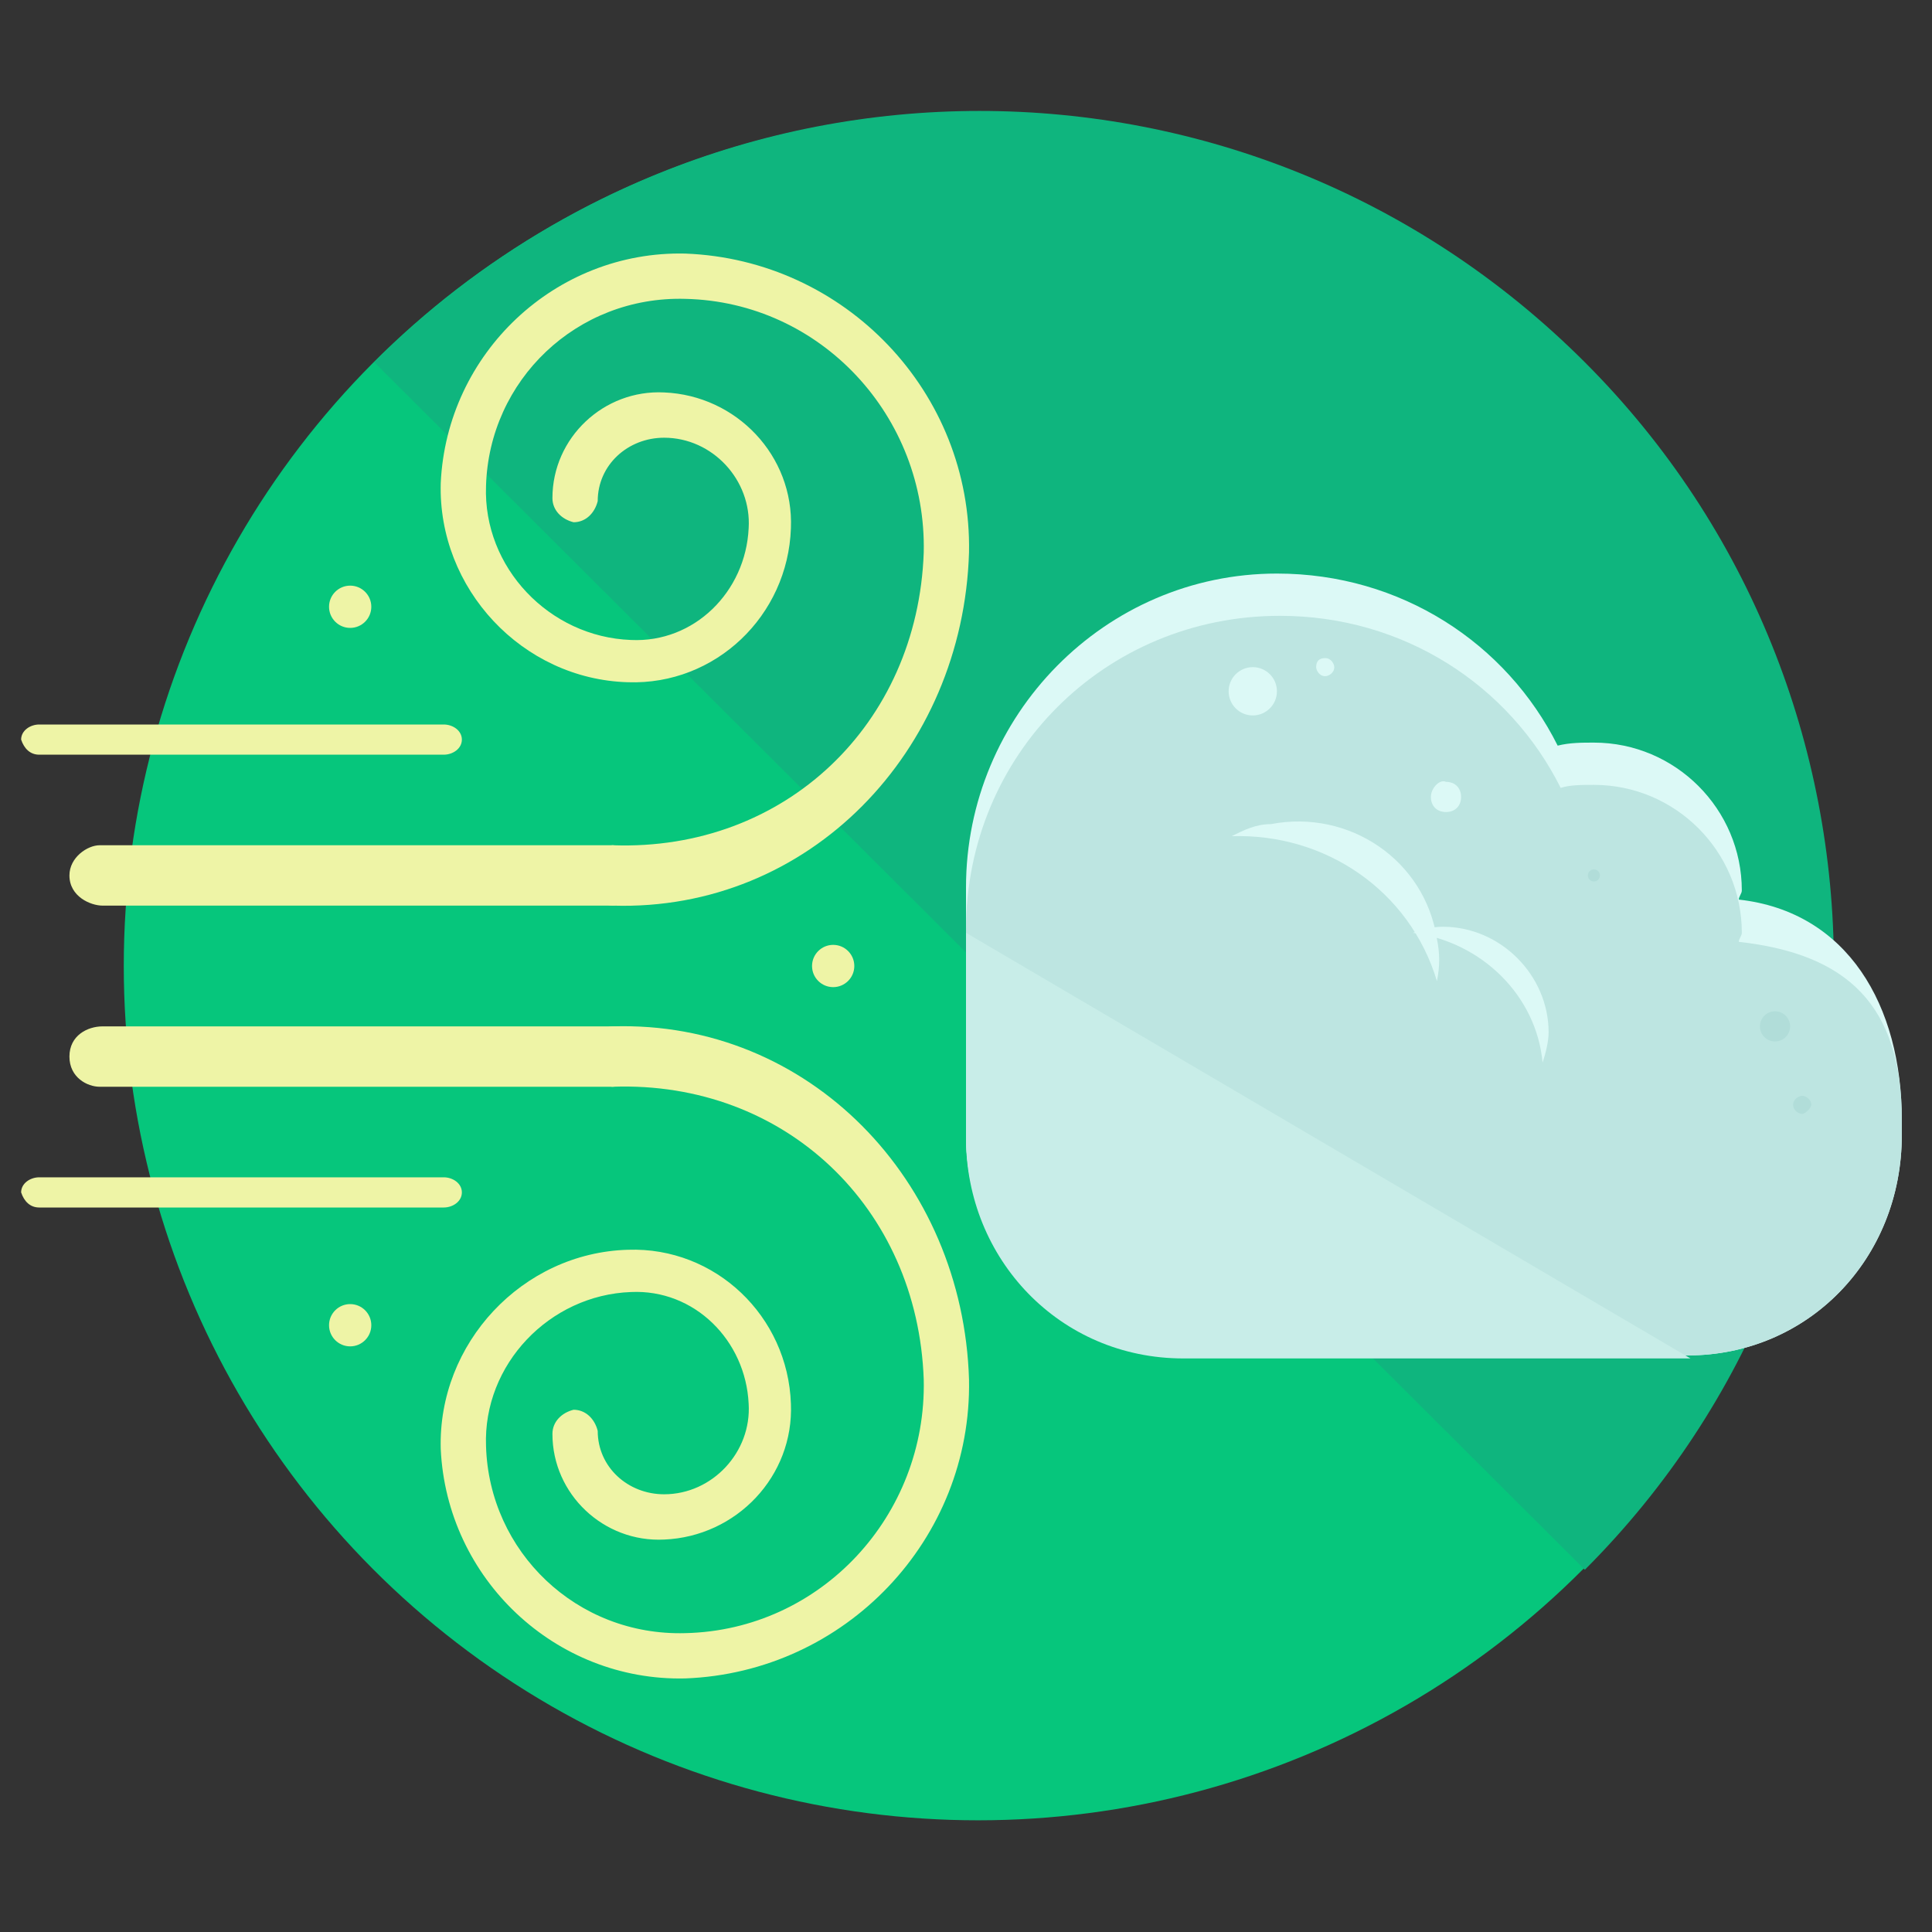 <?xml version="1.0" encoding="utf-8"?>
<!-- Generator: Adobe Illustrator 16.0.0, SVG Export Plug-In . SVG Version: 6.00 Build 0)  -->
<!DOCTYPE svg PUBLIC "-//W3C//DTD SVG 1.1//EN" "http://www.w3.org/Graphics/SVG/1.1/DTD/svg11.dtd">
<svg version="1.1" id="Layer_1" xmlns="http://www.w3.org/2000/svg" xmlns:xlink="http://www.w3.org/1999/xlink" x="0px" y="0px"
	 width="64px" height="64px" viewBox="0 0 64 64" enable-background="new 0 0 64 64" xml:space="preserve">
<rect x="0" y="0" width="64" height="64" fill="#333333" stroke="none"/>
<g>
	<g>
		<g>
			<g>
				<g>
					<g>
						<g>
							<circle fill="#06C67C" cx="32.4" cy="32" r="28.3"/>
							<path fill="#0FB57E" d="M12.4,12c11.1-11.1,29-11.1,40.1,0C63.5,23,63.5,41,52.5,52"/>
						</g>
					</g>
				</g>
			</g>
		</g>
	</g>
	<g>
		<path fill="#EEF4A6" d="M15.3,24.5c0-0.3-0.3-0.5-0.6-0.5H1.3c-0.3,0-0.6,0.2-0.6,0.5l0,0C0.8,24.8,1,25,1.3,25h13.4
			C15,25,15.3,24.8,15.3,24.5L15.3,24.5z"/>
		<path fill="#EEF4A6" d="M15.3,39.5c0-0.3-0.3-0.5-0.6-0.5H1.3c-0.3,0-0.6,0.2-0.6,0.5l0,0C0.8,39.8,1,40,1.3,40h13.4
			C15,40,15.3,39.8,15.3,39.5L15.3,39.5z"/>
	</g>
	<g>
		<g>
			<g>
				<path fill="#EEF4A6" d="M22.7,55.6c-4.3,0.1-7.9-3.3-8.1-7.6c-0.1-3.5,2.7-6.5,6.2-6.6c2.9-0.1,5.3,2.2,5.4,5.1
					c0.1,2.4-1.8,4.4-4.2,4.5c-2,0.1-3.7-1.5-3.7-3.5c0-0.4,0.3-0.7,0.7-0.8c0.4,0,0.7,0.3,0.8,0.7c0,1.2,1,2.1,2.2,2.1
					c1.6,0,2.9-1.4,2.8-3c-0.1-2.1-1.8-3.8-3.9-3.7c-2.7,0.1-4.9,2.4-4.8,5.1c0.1,3.5,3,6.3,6.6,6.2c4.5-0.1,8-3.9,7.9-8.4
					c-0.2-5.7-4.6-9.9-10.3-9.7c-0.4,0-1.1-0.7-1.1-1.1c0-0.4,0.7-0.9,1.1-0.9c6.5-0.2,11.6,5.1,11.8,11.7
					C32.2,51,28,55.4,22.7,55.6z"/>
			</g>
			<path fill="#EEF4A6" d="M21,35c0,0.4-0.3,1-0.7,1h-17c-0.4,0-1-0.3-1-1l0,0c0-0.7,0.6-1,1.1-1h17C20.6,34,21,34.6,21,35L21,35z"
				/>
		</g>
		<g>
			<g>
				<path fill="#EEF4A6" d="M22.7,8.4c-4.3-0.1-7.9,3.3-8.1,7.6c-0.1,3.5,2.7,6.5,6.2,6.6c2.9,0.1,5.3-2.2,5.4-5.1
					c0.1-2.4-1.8-4.4-4.2-4.5c-2-0.1-3.7,1.5-3.7,3.5c0,0.4,0.3,0.7,0.7,0.8c0.4,0,0.7-0.3,0.8-0.7c0-1.2,1-2.1,2.2-2.1
					c1.6,0,2.9,1.4,2.8,3c-0.1,2.1-1.8,3.8-3.9,3.7c-2.7-0.1-4.9-2.4-4.8-5.1c0.1-3.5,3-6.3,6.6-6.2c4.5,0.1,8,3.9,7.9,8.4
					c-0.2,5.7-4.6,9.9-10.3,9.7c-0.4,0-1.1,0.7-1.1,1.1s0.7,0.9,1.1,0.9c6.5,0.2,11.6-5.1,11.8-11.7C32.2,13,28,8.6,22.7,8.4z"/>
			</g>
			<path fill="#EEF4A6" d="M21,29c0-0.4-0.3-1-0.7-1h-17c-0.4,0-1,0.4-1,1l0,0c0,0.7,0.7,1,1.1,1l16.9,0C20.6,30,21,29.4,21,29
				L21,29z"/>
		</g>
	</g>
	<g>
		<circle fill="#EEF4A6" cx="11.6" cy="20.1" r="0.7"/>
		<circle fill="#EEF4A6" cx="11.6" cy="43.9" r="0.7"/>
	</g>
	<circle fill="#EEF4A6" cx="27.6" cy="32" r="0.7"/>
	<g>
		<path fill="#DCF9F6" d="M32,29.4C32,23.7,36.6,19,42.3,19c4.1,0,7.6,2.3,9.3,5.7c0.4-0.1,0.8-0.1,1.2-0.1c2.7,0,4.9,2.2,4.9,4.9
			c0,0.1-0.1,0.2-0.1,0.3c3.6,0.4,5.4,3.5,5.4,7.3v0.5c0,4.1-3.1,7.3-7.1,7.3H39.2c-4.1,0-7.2-3.3-7.2-7.3v-2.3
			C32,33.4,32,31.4,32,29.4z"/>
		<path fill="#BDE5E1" d="M32,30.8c0-5.8,4.6-10.4,10.4-10.4c4.1,0,7.6,2.3,9.3,5.7C52,26,52.4,26,52.8,26c2.7,0,4.9,2.2,4.9,4.9
			c0,0.1-0.1,0.2-0.1,0.3c3.6,0.4,5.4,2.1,5.4,5.9v0.5c0,4.1-3.1,7.3-7.1,7.3H39.2c-4.1,0-7.2-3.3-7.2-7.3v-2.3
			C32,33.4,32,32.8,32,30.8z"/>
		<path fill="#C8EDE8" d="M56,45H39.2c-4.1,0-7.2-3.3-7.2-7.3v-2.3c0-1.9,0-2.6,0-4.5"/>
		<path fill="#98D3CD" d="M57.7,30.9"/>
		<path fill="#DCF9F6" d="M46.8,30.9c0.3-0.1,0.6-0.2,1-0.2c1.9,0,3.5,1.6,3.5,3.5c0,0.3-0.1,0.7-0.2,1C50.9,33,49.1,31.2,46.8,30.9
			z"/>
		<path fill="#DCF9F6" d="M40.8,27.7c0.4-0.2,0.8-0.4,1.3-0.4c2.6-0.5,5.1,1.2,5.5,3.8c0.1,0.5,0.1,0.9,0,1.4
			C46.7,29.5,43.9,27.6,40.8,27.7z"/>
		<path fill="#B1DDD9" d="M59.4,36.6c0,0.2,0.2,0.3,0.3,0.3s0.3-0.2,0.3-0.3c0-0.2-0.2-0.3-0.3-0.3S59.4,36.4,59.4,36.6z"/>
		<circle fill="#B1DDD9" cx="58.8" cy="34" r="0.5"/>
		<circle fill="#B1DDD9" cx="52.8" cy="29" r="0.2"/>
		<path fill="#DCF9F6" d="M47.4,26.4c0,0.3,0.2,0.5,0.5,0.5c0.3,0,0.5-0.2,0.5-0.5c0-0.3-0.2-0.5-0.5-0.5
			C47.7,25.8,47.4,26.1,47.4,26.4z"/>
		<path fill="#DCF9F6" d="M43.6,22.1c0,0.1,0.1,0.3,0.3,0.3c0.1,0,0.3-0.1,0.3-0.3c0-0.1-0.1-0.3-0.3-0.3
			C43.7,21.8,43.6,21.9,43.6,22.1z"/>
		<circle fill="#DCF9F6" cx="41.5" cy="22.9" r="0.8"/>
	</g>
</g>
</svg>
